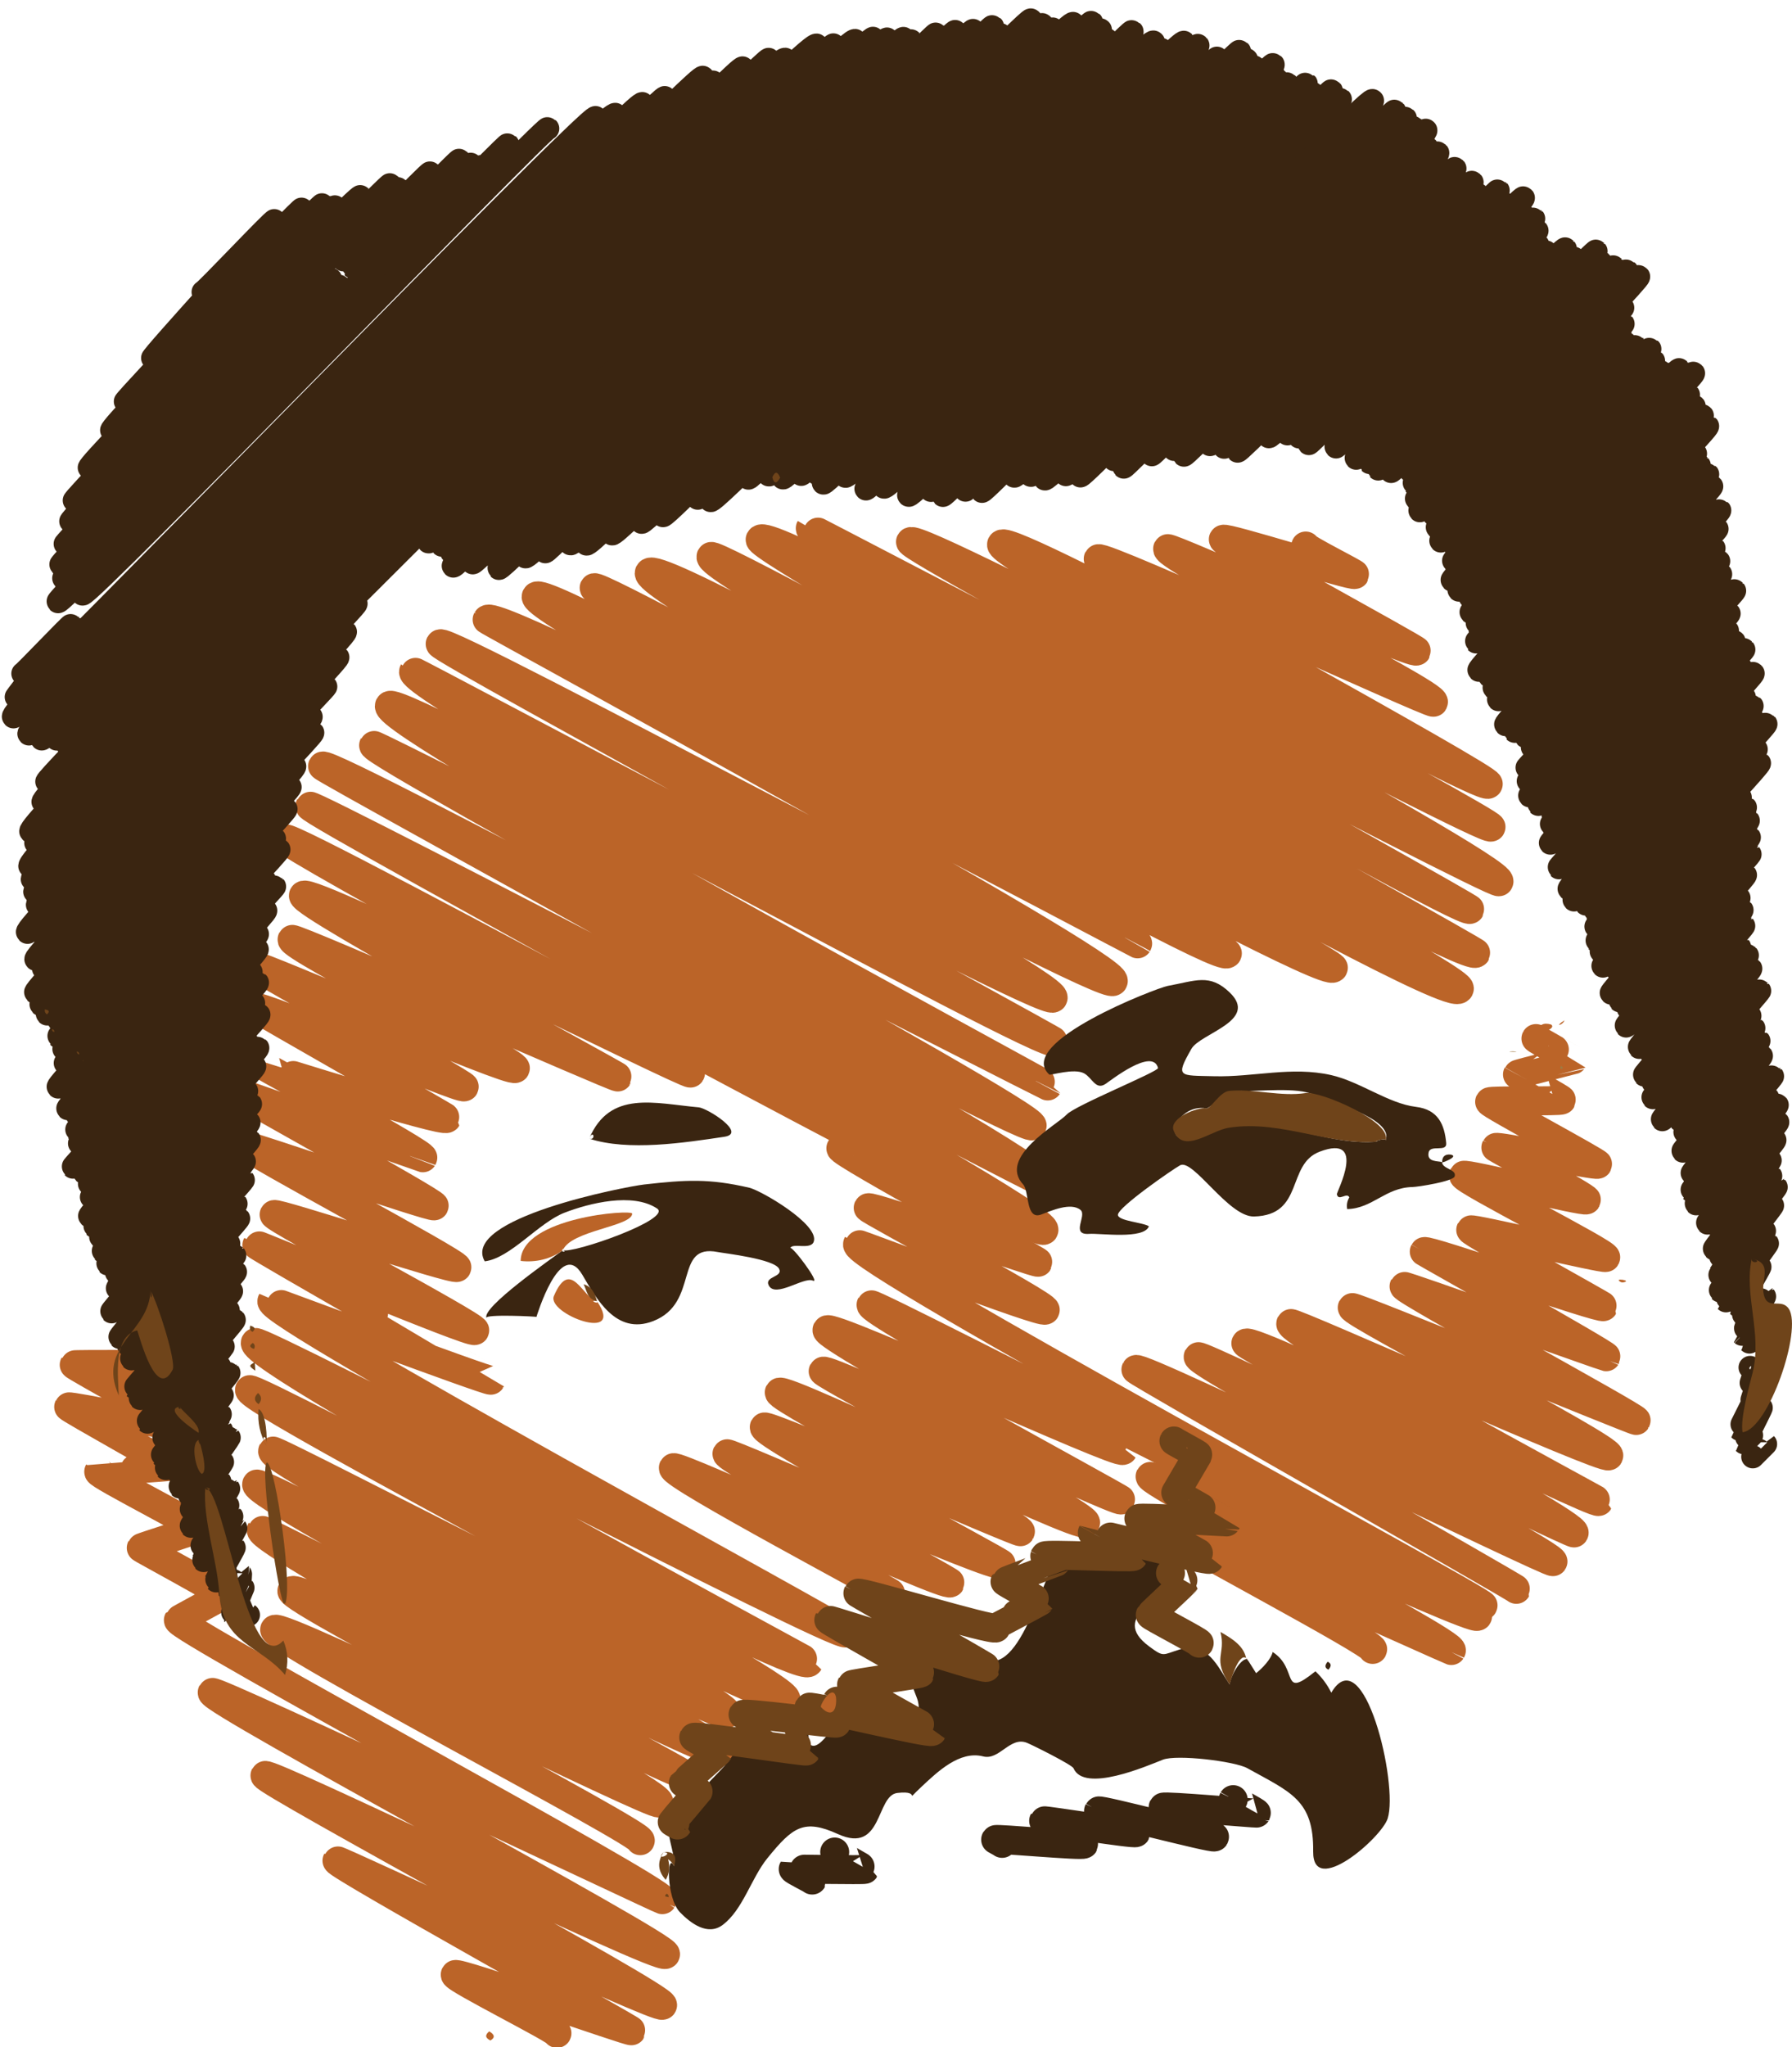 <?xml version="1.0" encoding="utf-8"?>
<!-- Generator: Adobe Illustrator 16.0.0, SVG Export Plug-In . SVG Version: 6.00 Build 0)  -->
<!DOCTYPE svg PUBLIC "-//W3C//DTD SVG 1.1//EN" "http://www.w3.org/Graphics/SVG/1.1/DTD/svg11.dtd">
<svg version="1.1" id="Layer_1" xmlns="http://www.w3.org/2000/svg" xmlns:xlink="http://www.w3.org/1999/xlink" x="0px" y="0px"
	 width="309.434px" height="353.258px" viewBox="0 0 309.434 353.258" enable-background="new 0 0 309.434 353.258"
	 xml:space="preserve">
<g>
	<g>
		<g>
			<path fill="none" stroke="#BB6428" stroke-width="5" stroke-linecap="round" stroke-linejoin="round" d="M23.046,232.413
				c-0.025,0.043,5.189,2.848,5.125,2.959c-0.085,0.147-15.286,0.031-15.357,0.155c-0.111,0.192,19.027,10.687,18.897,10.91
				c-0.042,0.072-19.693-3.915-19.849-3.645c-0.1,0.173,17.764,10.151,17.719,10.229c-0.046,0.08-12.53,0.946-12.531,0.948
				c-0.289,0.5,17.303,9.358,17.029,9.832c-0.144,0.25-9.594,3.156-9.688,3.319c-0.055,0.095,14.349,7.785,14.132,8.159
				c-0.095,0.164-7.655,4.185-7.722,4.302c-0.693,1.2,84.351,46.889,83.566,48.247c-0.067,0.115-77.314-36.468-77.722-35.761
				c-0.759,1.314,79.046,43.857,78.276,45.192c-0.762,1.319-68.639-31.771-69.167-30.856c-0.504,0.873,69.38,38.383,68.655,39.638
				c-0.546,0.946-56.065-25.219-56.222-24.947c-0.375,0.648,50.978,29.121,50.843,29.354c-0.152,0.263-30.077-10.288-30.42-9.693
				c-0.342,0.593,17.843,9.65,17.562,10.139"/>
			<path fill="none" stroke="#BB6428" stroke-width="5" stroke-linecap="round" stroke-linejoin="round" d="M201.449,247.916
				c-0.409,0.709,54.561,29.494,53.692,30.999c-0.658,1.14-56.142-24.824-56.55-24.117c-0.628,1.089,52.834,28.621,52.019,30.033
				c-0.026,0.046-49.606-22.381-50.21-21.337c-0.3,0.521,37.151,20.236,36.626,21.146"/>
			<path fill="none" stroke="#BB6428" stroke-width="5" stroke-linecap="round" stroke-linejoin="round" d="M265.219,179.223
				c-0.057,0.097,6.406,3.676,6.396,3.692c-0.01,0.016-9.5,2.359-9.585,2.507c-0.007,0.012,7.711,4.241,7.619,4.399
				c-0.173,0.3-12.245,0.007-12.425,0.317c-0.191,0.332,18.827,10.492,18.664,10.775c-0.204,0.354-17.375-3.261-17.591-2.886
				c-0.045,0.077,15.869,8.642,15.644,9.032c-0.256,0.444-20.96-4.663-21.213-4.225c-0.403,0.699,24.941,13.475,24.541,14.169
				c-0.2,0.346-23.097-5.121-23.308-4.756c-0.207,0.358,22.995,13.101,22.919,13.232c-0.317,0.55-30.615-10.051-30.942-9.484
				c-0.03,0.054,31.624,17.786,31.42,18.14c-0.038,0.065-34.8-12.342-34.912-12.147c-0.342,0.592,40.351,22.682,40.084,23.143
				c-0.109,0.19-48.817-19.852-49.033-19.479c-0.497,0.862,45.038,24.304,44.302,25.578c-0.563,0.975-54.634-23.304-54.911-22.823
				c-0.896,1.552,53.234,30.596,53.174,30.7c-0.509,0.88-60.064-28.796-60.932-27.294c-0.323,0.561,57.622,31.095,56.681,32.725
				c-0.223,0.385-64.544-31.053-64.913-30.412c-0.74,1.281,61.955,34.164,61.26,35.368c-0.299,0.518-71.393-34.213-72.01-33.145
				c-0.168,0.291,65.795,37.729,65.684,37.923"/>
			<path fill="none" stroke="#BB6428" stroke-width="5" stroke-linecap="round" stroke-linejoin="round" d="M145.194,198.156
				c-0.415,0.718,34.222,19.41,34.072,19.671c-0.187,0.323-29.022-9.961-29.349-9.395c-0.172,0.298,31.02,16.874,30.571,17.65
				c-0.424,0.734-32.314-11.545-32.408-11.384c-1.454,2.518,108.451,61.606,108.014,62.362
				c-0.923,1.599-105.309-52.54-105.683-51.892c-0.65,1.127,43.555,25.048,43.512,25.122c-0.593,1.026-50.405-22.021-51.121-20.782
				c-0.725,1.255,50.936,29.127,50.815,29.338c-0.406,0.703-50.946-23.126-51.479-22.204c-0.311,0.539,46.07,24.866,45.32,26.165
				c-0.823,1.426-52.164-23.796-52.897-22.525c-0.586,1.016,42.184,23.113,41.646,24.044c-0.191,0.331-43.826-18.772-44.235-18.063
				c-0.708,1.227,41.16,23.375,40.991,23.666c-0.698,1.211-47.187-19.479-47.435-19.051c-0.48,0.831,38.739,21.986,38.574,22.271
				c-0.612,1.061-47.355-20.675-47.828-19.857c-0.683,1.184,37.731,21.441,37.583,21.698"/>
			<path fill="none" stroke="#BB6428" stroke-width="5" stroke-linecap="round" stroke-linejoin="round" d="M225.463,94.228
				c-0.211,0.365,8.599,4.727,8.495,4.905c-0.264,0.457-22.425-6.572-22.721-6.06c-0.377,0.653,33.54,18.986,33.376,19.27
				c-0.501,0.868-42.709-18.142-42.99-17.655c-0.824,1.428,46.713,25.085,45.896,26.498c-0.266,0.46-57.305-25.754-57.884-24.751
				c-0.458,0.793,67.89,37.946,67.349,38.884c-0.902,1.562-82.701-43.692-84.034-41.384c-1.177,2.039,84.987,47.975,84.515,48.794
				c-0.68,1.176-99.112-51.189-100.242-49.232c-0.679,1.177,103,56.248,101.605,58.662c-0.511,0.884-118.855-61.104-118.912-61.006
				c-1.063,1.84,114.151,65.363,113.917,65.77c-0.965,1.67-120.624-67.199-122.572-63.825c-1.082,1.875,123.825,71.01,123.617,71.37
				c-1.528,2.646-131.261-69.872-132.096-68.426c-1.722,2.983,130.539,72.296,129.208,74.599
				c-2.229,3.863-137.729-75.506-139.863-71.809c-1.903,3.296,118.822,66.977,118.118,68.196
				c-1.622,2.81-126.796-67.064-127.646-65.593c-0.849,1.471,110.174,61.681,109.339,63.127
				c-1.521,2.633-117.608-64.644-119.343-61.639c-1.581,2.738,105.087,57.799,103.843,59.954
				c-0.011,0.02-110.724-58.715-112.322-55.947c-0.108,0.187,109.652,59.751,108.112,62.418
				c-1.288,2.231-115.3-59.825-116.221-58.23c-0.498,0.861,107.316,58.536,105.834,61.104
				c-1.129,1.956-110.298-56.547-110.418-56.339c-1.626,2.816,110.818,63.651,110.676,63.898
				c-1.118,1.937-113.472-60.392-114.851-58.004c-1.818,3.15,113.751,65.49,113.671,65.629
				c-0.037,0.064-116.177-59.175-116.404-58.781c-0.765,1.324,114.816,63.732,113.709,65.65
				c-0.918,1.589-121.628-63.613-122.524-62.06c-0.249,0.431,126.42,69.138,124.753,72.026
				c-0.188,0.324-126.518-65.848-126.939-65.118c-0.584,1.011,128.43,70.242,126.739,73.172
				c-1.183,2.049-130.192-68.978-131.025-67.535c-0.547,0.947,70.759,39.122,70.009,40.42c-0.327,0.566-65.881-32.319-66.84-30.658
				c-0.817,1.415,54.395,31.123,54.273,31.335c-0.162,0.279-55.94-24.246-56.231-23.741c-0.694,1.202,39.129,21.264,38.554,22.26
				c-0.589,1.021-44.647-18.127-44.917-17.661c-0.227,0.392,36.358,20.377,36.093,20.838c-0.403,0.698-35.656-14.542-36.149-13.689
				c-0.061,0.105,33.208,19.002,33.134,19.13c-0.483,0.837-31.335-8.902-31.339-8.896c-0.04,0.069,27.599,15.004,27.196,15.701
				c-0.019,0.033-31.856-11.386-31.919-11.277c-0.093,0.161,34.17,19.082,33.89,19.566c-0.245,0.425-32.223-10.543-32.358-10.308
				c-0.334,0.578,36.662,20.276,36.276,20.944c-0.351,0.606-31.275-9.623-31.565-9.121c-0.32,0.555,35.049,19.305,34.646,20.003
				c-0.392,0.68-37.541-14.894-37.625-14.747c-0.103,0.178,40.405,23.317,40.401,23.325c-0.196,0.34-37.777-13.694-37.808-13.641
				c-1.277,2.211,99.416,56.777,99.147,57.242c-0.841,1.457-101.443-51.055-101.996-50.098c-1.642,2.845,95.62,55.069,95.561,55.172
				c-1.547,2.68-95.978-48.056-96.57-47.029c-1.118,1.936,94.111,50.865,92.608,53.467c-1.236,2.142-88.276-43.47-88.611-42.89
				c-1.116,1.933,79.665,43.161,78.438,45.286c-1.053,1.824-80.598-40.616-81.2-39.572c-1.238,2.145,80.97,44.505,79.999,46.188
				c-0.888,1.538-79.062-38.531-79.202-38.289c-1.161,2.011,72.95,41.862,72.839,42.055c-0.613,1.062-66.501-33.374-67.557-31.545
				c-0.894,1.548,64.543,34.609,63.394,36.6c-0.52,0.901-65.51-31.413-66.366-29.931c-0.946,1.639,63.808,35.278,63.132,36.449"/>
		</g>
	</g>
	<g>
		<g>
			<path fill="none" stroke="#3A2511" stroke-width="4" stroke-linecap="round" stroke-linejoin="round" d="M302.663,251.396
				c0.014,0.014,2.188-2.218,2.202-2.203"/>
			<path fill="none" stroke="#3A2511" stroke-width="4" stroke-linecap="round" stroke-linejoin="round" d="M302.201,235.984
				c0.006,0.006,1.592-1.604,1.598-1.598c0.038,0.037-1.5,4.424-1.46,4.465c0.016,0.015,1.614-1.634,1.624-1.624
				c0.039,0.04-1.521,4.505-1.479,4.546c0.019,0.019,0.614-0.651,0.633-0.633c0.03,0.03-2.748,5.491-2.721,5.519
				c0.029,0.029,3.693-3.747,3.72-3.72c0.046,0.045-2.985,6.005-2.952,6.038c0.032,0.032,1.265-1.309,1.287-1.286"/>
			<path fill="none" stroke="#3A2511" stroke-width="4" stroke-linecap="round" stroke-linejoin="round" d="M211.304,28.655
				c0.126,0.126,14.101-14.37,14.235-14.235c0.183,0.183-14.057,16.511-13.961,16.606c0.169,0.169,14.823-15.182,15.002-15.002
				c0.132,0.132-14.259,16.926-14.118,17.066c0.252,0.252,17.243-17.606,17.425-17.425c0.191,0.191-17.968,20.671-17.805,20.833
				c0.205,0.206,19.104-19.613,19.358-19.358"/>
			<path fill="none" stroke="#3A2511" stroke-width="4" stroke-linecap="round" stroke-linejoin="round" d="M71.618,92.774
				c0.824,0.824,84.827-86.604,85.715-85.715c0.455,0.455-83.987,85.794-83.345,86.436c1.131,1.131,87.208-88.082,87.645-87.645
				c0.642,0.641-86.285,87.255-85.316,88.224c0.487,0.488,88.011-89.253,88.632-88.632c0.659,0.659-88.054,88.779-86.958,89.875
				c0.614,0.614,89.415-90.696,90.055-90.056c0.604,0.604-90.72,91.468-89.769,92.42c0.757,0.756,92.615-93.593,93.104-93.104
				c0.698,0.699-90.227,92.063-89.751,92.539c0.724,0.723,90.09-92.171,91.131-91.13c1.192,1.193-88.511,88.87-87.335,90.045
				c1.067,1.067,91.847-93.318,92.583-92.583c0.94,0.94-92.338,94.163-91.867,94.634c0.854,0.854,92.883-94.76,93.821-93.821
				C180.81,5.11,90.225,95.576,90.729,96.08c1.091,1.091,89.877-92.25,91.063-91.063c0.78,0.78-88.313,89.51-87.631,90.191
				c0.602,0.602,90.039-92.257,91.148-91.147c1.261,1.262-88.111,88.457-86.808,89.761c1.246,1.246,89.411-90.542,89.977-89.977
				c1.155,1.156-88.146,89.085-87.202,90.03C102.4,94.999,189.018,4.169,190,5.151c1.198,1.198-85.354,85.927-84.311,86.97
				c1.074,1.074,84.547-86.146,85.346-85.347c1.149,1.149-81.371,82.233-80.252,83.352c0.875,0.875,84.191-85.174,84.682-84.683
				c1.18,1.18-81.936,82.58-80.982,83.534c0.759,0.759,80.481-82.263,81.372-81.372c1.012,1.012-76.211,77.525-75.374,78.363
				c0.619,0.619,77.584-79.813,78.699-78.699c0.798,0.798-77.038,78.537-76.473,79.102c0.936,0.936,77.41-78.324,77.867-77.867
				c0.376,0.375-72.065,73.269-71.335,73.999c0.633,0.633,74.271-76.114,75.192-75.193c0.523,0.523-72.621,73.685-71.676,74.63
				c1.016,1.016,73.463-74.724,74.093-74.093c0.387,0.387-72.598,73.668-71.652,74.614c0.866,0.866,71.828-72.694,72.261-72.261
				c0.443,0.444-69.526,71.231-69.101,71.657c0.486,0.486,71.38-72.305,71.843-71.842c0.76,0.76-70.028,70.745-69.048,71.725
				c0.768,0.768,72.423-73.333,72.878-72.878c0.793,0.793-72.525,73.817-71.852,74.49c0.775,0.775,72.067-74.048,73.057-73.057
				c0.761,0.76-69.643,71.498-69.26,71.88c1.014,1.014,70.133-71.144,70.638-70.639c0.367,0.366-68.38,69.595-67.578,70.397
				c0.888,0.887,70.259-71.339,70.799-70.799c0.938,0.937-70.947,72.582-70.295,73.233c0.547,0.547,70.063-71.572,70.818-70.818
				c0.539,0.539-68.162,70.05-67.709,70.502c1.041,1.041,69.001-70.206,69.604-69.604c0.792,0.792-66.305,67.866-65.542,68.629
				c0.27,0.27,51.482-52.179,51.831-51.831c0.374,0.374-52.377,53.462-51.627,54.212c0.762,0.762,53.493-54.085,53.789-53.789
				c0.72,0.719-50.227,52.653-49.931,52.949c0.631,0.631,48.728-49.429,49.078-49.078c0.433,0.432-47.646,49.321-47.022,49.943
				c0.419,0.419,48.478-49.351,48.914-48.915c0.624,0.624-45.709,47.326-45.026,48.009c0.272,0.272,45.376-45.936,45.655-45.656
				c0.547,0.546-43.367,45.297-42.8,45.865c0.53,0.53,66.557-68.283,67.42-67.42c0.685,0.685-62.346,64.289-61.845,64.79
				c0.768,0.768,60.693-61.626,61.159-61.16c0.45,0.45-58.66,60.668-58.313,61.015c0.882,0.881,62.369-63.293,62.831-62.831
				c0.581,0.581-61.104,62.754-60.4,63.458c0.832,0.832,61.82-62.659,62.239-62.239c0.773,0.773-59.058,61.055-58.61,61.502
				c0.54,0.541,59.546-60.323,59.935-59.935c0.851,0.85-57.815,59.756-57.419,60.153c0.546,0.546,58.978-60.287,59.633-59.633
				c0.76,0.76-54.275,56.35-53.803,56.823c0.831,0.831,53.53-54.323,53.927-53.926c0.761,0.761-52.969,54.524-52.272,55.22
				c0.357,0.357,53.567-54.851,54.209-54.209c0.755,0.755-50.081,51.35-49.361,52.069c0.302,0.302,49.18-50.14,49.659-49.66
				c0.471,0.47-46.511,48.04-45.803,48.748c0.415,0.415,47.896-49.047,48.471-48.472c0.665,0.665-47.386,48.859-46.785,49.46
				c0.396,0.396,45.964-46.509,46.237-46.237c0.29,0.291-42.282,43.871-41.742,44.411c0.613,0.613,44.827-45.677,45.252-45.252
				c0.38,0.379-43.293,45.216-42.8,45.71c0.424,0.423,43.101-44.309,43.705-43.705c0.56,0.56-41.834,43.927-41.381,44.379
				c0.427,0.427,44.753-45.206,44.979-44.979c0.234,0.234-40.144,41.934-39.593,42.484c0.603,0.603,39.821-40.983,40.402-40.402
				c0.33,0.33-37.597,39.497-37.177,39.917c0.361,0.361,40.267-41.168,40.718-40.717c0.475,0.475-39.025,40.911-38.688,41.249
				c0.401,0.401,38.115-38.856,38.485-38.485c0.467,0.466-37.364,39.088-36.824,39.627c0.237,0.237,38.599-39.015,38.807-38.807
				c0.197,0.198-35.127,36.998-34.735,37.389c0.38,0.381,35.063-35.555,35.309-35.309c0.416,0.416-35.183,36.807-34.687,37.303
				c0.212,0.211,34.606-35.063,34.835-34.834c0.363,0.363-32.141,34.189-31.827,34.502c0.458,0.458,32.933-33.651,33.292-33.292
				c0.325,0.326-33.14,35.265-32.829,35.576c0.508,0.508,35.6-36.631,36.115-36.115c0.181,0.18-33.966,36.659-33.762,36.863
				c0.512,0.512,34.947-35.577,35.262-35.262c0.292,0.292-34.05,36.123-33.799,36.374c0.192,0.192,37.298-37.887,37.593-37.592
				c0.201,0.201-35.61,37.787-35.377,38.021c0.329,0.329,35.635-36.65,36.143-36.143c0.356,0.357-33.182,35.675-32.887,35.971
				c0.195,0.195,34.619-35.64,35.13-35.13c0.251,0.252-34.727,37.123-34.459,37.391c0.381,0.38,36.471-37.021,36.746-36.746
				c0.407,0.408-36.737,38.94-36.291,39.387c0.387,0.387,38.04-38.667,38.354-38.354c0.44,0.441-38.093,40.065-37.766,40.393
				c0.336,0.335,34.649-35.388,35.019-35.019c0.178,0.178-33.02,35.302-32.738,35.583c0.323,0.323,32.563-33.029,32.797-32.796
				c0.188,0.188-32.549,34.657-32.066,35.139c0.231,0.231,31.821-32.524,32.173-32.172c0.285,0.286-32.026,34.033-31.564,34.494
				c0.355,0.356,33.341-33.85,33.596-33.596c0.272,0.272-31.794,33.803-31.326,34.271c0.278,0.278,33.626-33.995,33.811-33.811
				c0.453,0.454-34.19,36.271-33.883,36.578c0.219,0.219,34.304-34.749,34.525-34.526c0.407,0.407-35.123,37.494-34.776,37.841
				c0.241,0.241,35.788-36.343,36.065-36.065c0.543,0.543-35.373,37.289-34.882,37.781c0.482,0.482,37.563-38.508,38.035-38.036
				c0.252,0.252-36.445,38.928-36.144,39.229c0.408,0.408,38.173-39.043,38.607-38.608c0.38,0.38-38.717,40.961-38.418,41.259
				c0.453,0.454,37.314-37.761,37.538-37.538c0.246,0.247-36.781,39.264-36.549,39.496c0.513,0.512,37.13-37.934,37.532-37.532
				c0.364,0.365-37.88,40.423-37.632,40.671c0.322,0.322,38.561-39.52,39.04-39.04c0.341,0.341-37.596,39.52-37.199,39.917
				c0.527,0.527,37.9-38.322,38.111-38.111c0.492,0.492-40.014,41.581-39.469,42.126c0.266,0.266,37.133-37.627,37.38-37.38
				c0.405,0.405-36.089,37.868-35.632,38.326c0.272,0.272,35.909-36.661,36.285-36.285c0.23,0.231-35.867,37.937-35.415,38.389
				c0.514,0.514,36.611-37.12,36.865-36.866c0.378,0.378-36.591,38.404-36.105,38.889c0.373,0.374,36.458-37.152,36.805-36.805
				c0.364,0.364-34.831,36.618-34.356,37.093c0.242,0.242,33.267-33.884,33.575-33.575c0.493,0.493-35.261,37.126-34.793,37.595
				c0.499,0.499,36.746-37.174,36.96-36.959c0.354,0.355-35.581,37.922-35.391,38.112c0.39,0.39,34.477-35.361,34.919-34.918
				c0.207,0.207-33.354,35.49-33.021,35.825c0.183,0.182,32.262-32.743,32.502-32.502c0.208,0.208-31.594,34.301-31.425,34.471
				c0.36,0.36,31.906-32.559,32.232-32.233c0.324,0.324-33.331,35.569-33.155,35.745c0.329,0.329,33.221-33.766,33.493-33.493
				c0.353,0.353-33.537,35.574-33.28,35.831c0.283,0.284,33.184-33.801,33.492-33.492c0.313,0.313-33.578,35.496-33.176,35.898
				c0.451,0.451,34.924-35.825,35.374-35.374c0.25,0.249-34.079,36.64-33.868,36.85c0.449,0.45,32.559-33.279,32.919-32.919
				c0.297,0.297-31.184,33.417-30.964,33.637c0.452,0.452,30.226-31.121,30.674-30.674c0.229,0.229-30.82,32.935-30.377,33.378
				c0.187,0.186,31.1-31.958,31.529-31.528c0.41,0.41-31.996,34.517-31.715,34.798c0.465,0.465,33.096-33.696,33.396-33.396
				c0.185,0.185-30.881,32.949-30.585,33.245c0.257,0.257,29.788-30.375,30.081-30.082c0.306,0.305-31.601,34.298-31.418,34.48
				c0.174,0.174,33.207-33.848,33.527-33.527c0.363,0.364-31.312,33.329-31.036,33.604c0.266,0.266,29.283-29.74,29.512-29.512
				c0.424,0.423-30.714,32.638-30.239,33.113c0.452,0.452,31.315-31.853,31.585-31.584c0.317,0.317-31.081,33.113-30.736,33.458
				c0.379,0.379,30.672-31.358,31.016-31.015c0.311,0.31-29.385,31.298-28.955,31.728c0.19,0.19,30.797-31.333,31.064-31.064
				c0.306,0.305-29.818,31.951-29.538,32.231c0.25,0.25,27.616-28.106,27.861-27.861c0.165,0.166-27.89,30.519-27.728,30.68
				c0.162,0.162,28.097-28.485,28.291-28.291c0.355,0.355-28.273,30.508-28.086,30.695c0.365,0.365,24.443-25.098,24.771-24.771
				c0.267,0.268-24.346,26.256-24,26.601c0.247,0.247,24.71-25.061,24.885-24.886c0.31,0.31-24.904,27.055-24.59,27.37
				c0.244,0.244,24.742-25.434,25.088-25.088c0.27,0.27-22.971,25.413-22.664,25.719c0.252,0.252,22.548-23.147,22.847-22.847
				c0.25,0.25-24.144,26.572-23.836,26.879c0.254,0.254,23.722-24.187,23.955-23.955c0.135,0.135-22.684,25.077-22.483,25.278
				c0.116,0.116,21.394-21.993,21.693-21.693c0.271,0.27-20.533,22.751-20.218,23.066c0.204,0.205,18.955-19.248,19.102-19.102
				c0.211,0.211-19.786,21.776-19.479,22.083c0.271,0.271,19.74-20.258,19.999-19.999c0.212,0.211-16.842,19.541-16.681,19.702
				c0.162,0.162,16.857-17.09,16.974-16.973c0.139,0.139-18.291,20.692-18.021,20.962c0.094,0.094,17.054-17.566,17.31-17.31
				c0.097,0.097-15.635,17.954-15.411,18.178c0.116,0.116,16.581-16.916,16.748-16.749c0.27,0.27-17.942,20.481-17.766,20.657
				c0.193,0.193,18.119-18.603,18.361-18.361c0.266,0.266-17.115,19.463-16.889,19.689c0.121,0.121,16.157-16.422,16.289-16.29
				c0.223,0.222-16.506,18.652-16.297,18.862c0.189,0.188,18.256-18.602,18.429-18.429c0.103,0.102-15.662,17.971-15.501,18.132
				c0.129,0.129,13.714-13.922,13.817-13.818c0.089,0.088-15.352,17.675-15.114,17.913c0.154,0.153,15.707-15.885,15.796-15.796
				c0.177,0.177-12.937,15.696-12.775,15.857c0.12,0.119,13.556-13.739,13.647-13.647c0.175,0.175-12.972,15.829-12.892,15.909
				c0.074,0.075,13.113-13.536,13.325-13.325c0.217,0.218-13.695,16.274-13.543,16.427c0.133,0.133,13.112-13.308,13.21-13.21
				c0.14,0.14-11.406,13.749-11.304,13.852c0.072,0.072,13.422-13.686,13.554-13.554c0.108,0.108-14.087,16.551-13.88,16.757
				c0.086,0.086,12.841-13.261,13.051-13.051c0.156,0.156-13.256,15.972-13.169,16.059c0.112,0.112,14.659-14.956,14.808-14.808
				c0.19,0.189-14.152,16.885-13.989,17.048c0.108,0.108,13.903-14.268,14.085-14.085c0.19,0.189-11.702,14.148-11.625,14.226
				c0.109,0.109,11.03-11.231,11.131-11.131c0.195,0.195-11.803,14.133-11.623,14.313c0.065,0.065,10.651-10.957,10.805-10.805
				c0.126,0.127-9.076,11.57-8.934,11.713c0.078,0.078,8.928-9.134,9.031-9.03c0.089,0.089-9.875,12.442-9.729,12.589
				c0.094,0.094,10.615-10.72,10.668-10.668c0.124,0.124-10.039,12.463-9.976,12.526c0.078,0.079,9.259-9.438,9.349-9.349
				c0.094,0.095-9.288,11.995-9.148,12.134c0.086,0.087,7.684-7.824,7.754-7.754c0.054,0.053-7.755,10.253-7.663,10.345
				c0.089,0.09,8.128-8.218,8.173-8.173c0.085,0.085-7.205,9.836-7.15,9.891c0.077,0.077,5.826-5.888,5.857-5.857
				c0.064,0.064-3.8,6.644-3.733,6.71c0.04,0.04,2.212-2.306,2.259-2.259c0.025,0.025-1.603,4.464-1.566,4.5
				c0.029,0.029,3.813-3.865,3.839-3.84c0.054,0.054-3.897,6.483-3.862,6.519c0.011,0.01,3.312-3.352,3.332-3.331
				c0.031,0.031-2.094,4.645-2.07,4.668c0.009,0.009,1.775-1.789,1.782-1.782"/>
			<path fill="none" stroke="#3A2511" stroke-width="4" stroke-linecap="round" stroke-linejoin="round" d="M3.954,116.234
				c0.104,0.104,8.229-8.455,8.342-8.342c0.098,0.098-9.678,12.451-9.579,12.55c0.588,0.588,99.202-101.085,100.144-100.144
				C103.507,20.944,0.965,122.332,2.33,123.696c0.73,0.73,102.487-105.393,103.94-103.94C106.788,20.274,4.354,123.16,5.013,123.819
				c1.403,1.403,104.733-107.127,105.93-105.931C111.575,18.52,3.793,125.44,5.004,126.652
				c0.81,0.81,109.027-110.583,109.805-109.805C115.562,17.6,6.594,126.896,7.209,127.512
				C8.073,128.375,120.303,12.283,121.371,13.35C122.1,14.079,9.242,126.965,9.809,127.532
				c1.038,1.038,111.988-114.715,113.352-113.351c1.362,1.362-112.592,113.253-111.604,114.241
				c1.693,1.693,115.658-117.727,116.692-116.692C129.111,12.592,7.345,134.181,8.085,134.921
				C9.678,136.514,131.939,9.433,132.756,10.25C134.067,11.561,6.092,137.068,7.441,138.416
				C8.286,139.262,133.852,8.493,135.607,10.249C136.994,11.636,3.694,141.874,5.329,143.508
				C6.605,144.784,139.193,5.959,141.035,7.802C141.823,8.59,5.062,144.379,6.186,145.503C7.361,146.678,143.087,6.896,143.939,7.75
				C145.029,8.839,3.233,147.576,5.174,149.516C6.87,151.212,145.84,5.156,147.687,7.003C149.36,8.676,3.631,149.828,5.603,151.799
				C6.82,153.017,149.664,5.495,150.785,6.617C151.61,7.442,4.315,152.242,6.016,153.942C8.119,156.045,151.806,5.342,153.211,6.747
				C155.059,8.595,4.641,154.36,6.484,156.204C8.316,158.036,154.664,5.265,156.043,6.645
				C157.841,8.442,3.111,159.239,4.754,160.883c0.364,0.364,56.138-57.306,56.722-56.722c0.439,0.439-54.602,56.583-54.073,57.112
				c0.407,0.407,51.683-52.789,52.236-52.236c0.661,0.662-54.215,55.729-53.428,56.516c0.358,0.357,51.628-52.616,52.122-52.122
				c0.565,0.565-51.391,53.205-50.817,53.779c0.719,0.72,48.237-49.223,48.73-48.73c0.26,0.26-50.759,52.123-50.092,52.79
				c0.378,0.378,46.877-48.259,47.568-47.568c0.614,0.614-47.288,49.012-46.641,49.659c0.51,0.511,46.663-47.174,46.918-46.919
				c0.452,0.453-46.292,48.084-45.842,48.533c0.483,0.483,42.411-43.049,42.729-42.73c0.629,0.629-41.333,43.205-40.879,43.659
				c0.483,0.483,39.49-40.672,40.081-40.081c0.402,0.402-40.228,42.847-39.992,43.082c0.237,0.236,38.773-39.798,39.286-39.286
				c0.357,0.357-38.65,41.323-38.433,41.541c0.398,0.397,35.894-36.984,36.438-36.439c0.389,0.389-36.409,38.488-36.123,38.774
				c0.565,0.565,36.606-37.182,36.894-36.894c0.429,0.429-38.669,40.42-38.108,40.981c0.503,0.503,35.293-36.009,35.651-35.651
				c0.347,0.347-34.162,36.004-33.704,36.462c0.43,0.43,35.148-35.663,35.405-35.405c0.215,0.214-36.107,37.908-35.692,38.323
				c0.498,0.498,33.956-34.388,34.172-34.172c0.448,0.448-32.931,35.059-32.685,35.305c0.26,0.26,30.761-31.727,31.244-31.244
				c0.313,0.313-31.517,33.565-31.239,33.842c0.367,0.367,30.915-31.5,31.208-31.208c0.466,0.465-30.987,33.348-30.741,33.593
				c0.396,0.396,29.389-29.971,29.68-29.68c0.418,0.417-30.94,33.462-30.741,33.661c0.254,0.254,31.64-32.038,31.838-31.839
				c0.375,0.375-30.268,32.411-29.902,32.776c0.436,0.437,29.011-29.476,29.243-29.243c0.41,0.41-28.648,31.048-28.391,31.305
				c0.253,0.253,28.871-29.738,29.305-29.305c0.425,0.425-29.316,31.114-28.914,31.517c0.402,0.402,26.508-27.162,26.835-26.835
				c0.424,0.424-27.516,29.714-27.142,30.087c0.325,0.325,28.834-29.222,29.028-29.028c0.429,0.43-28.367,30.609-28.161,30.816
				c0.159,0.159,27.355-27.904,27.63-27.63c0.307,0.307-26.91,29.13-26.589,29.45c0.326,0.326,25.056-25.331,25.194-25.193
				c0.212,0.212-25.07,27.39-24.779,27.681c0.286,0.285,25.178-25.711,25.444-25.444c0.166,0.166-24.859,27.378-24.658,27.578
				c0.176,0.176,24.275-24.521,24.397-24.397c0.333,0.332-23.111,25.793-22.916,25.989c0.338,0.337,22.742-23.18,22.961-22.961
				c0.305,0.306-23.118,25.259-22.756,25.62c0.259,0.259,21.671-22.146,21.909-21.908c0.238,0.238-23.189,25.643-22.905,25.928
				c0.163,0.163,22.563-22.889,22.726-22.726c0.132,0.132-20.479,22.712-20.176,23.015c0.263,0.263,18.707-19.144,18.925-18.925
				c0.118,0.118-20.346,22.771-20.062,23.056c0.215,0.214,20.304-20.715,20.509-20.51c0.194,0.194-19.324,21.566-19.14,21.75
				c0.251,0.251,17.211-17.648,17.43-17.43c0.249,0.248-17.031,19.636-16.778,19.89c0.104,0.104,17.592-18.053,17.822-17.823
				c0.098,0.098-15.982,18.471-15.755,18.697c0.105,0.106,15.748-16.002,15.875-15.875c0.187,0.188-17.478,19.898-17.362,20.015
				c0.186,0.186,16.53-16.826,16.678-16.678c0.22,0.22-15.965,18.304-15.771,18.498c0.089,0.089,15.065-15.346,15.205-15.205
				c0.192,0.192-12.387,14.735-12.216,14.906c0.109,0.108,13.069-13.436,13.252-13.252c0.188,0.188-15.07,17.529-14.959,17.641
				c0.097,0.097,12.969-13.127,13.048-13.048c0.066,0.066-10.079,12.568-9.911,12.736c0.156,0.155,9.203-9.404,9.303-9.304
				c0.151,0.15-9.791,12.373-9.72,12.443c0.097,0.098,11.243-11.402,11.323-11.322c0.144,0.144-11.661,14.197-11.576,14.281
				c0.104,0.104,10.274-10.561,10.417-10.417c0.112,0.112-9.829,12.516-9.707,12.638c0.133,0.133,9.292-9.437,9.365-9.364
				c0.133,0.133-7.37,10.131-7.253,10.247c0.092,0.092,7.354-7.601,7.477-7.477c0.063,0.063-7.275,9.688-7.193,9.771
				c0.087,0.087,8.421-8.607,8.515-8.514c0.066,0.066-7.003,9.927-6.933,9.997c0.071,0.071,5.738-5.824,5.781-5.78
				c0.068,0.068-5.668,8.438-5.604,8.502c0.073,0.073,5.108-5.179,5.144-5.144c0.074,0.073-5.042,7.643-4.969,7.717
				c0.072,0.072,6.45-6.521,6.486-6.486c0.05,0.05-4.007,6.692-3.978,6.723c0.042,0.042,3.797-3.862,3.829-3.829
				c0.054,0.053-4.665,7.19-4.626,7.228c0.044,0.044,5.287-5.353,5.32-5.319c0.075,0.075-4.933,7.53-4.863,7.601
				c0.025,0.025,5.538-5.577,5.557-5.558c0.034,0.034-3.87,6.861-3.838,6.894c0.022,0.022,3.541-3.57,3.555-3.556
				c0.055,0.055-3.149,5.682-3.1,5.731c0.024,0.024,1.567-1.624,1.596-1.596c0.013,0.013,0.272,2.74,0.3,2.769
				c0.008,0.009,2.289-2.31,2.299-2.3c0.012,0.013-0.185,2.883-0.167,2.901c0.011,0.011,0.576-0.604,0.59-0.591
				c0.019,0.019-1.874,4.386-1.829,4.432c0.009,0.008,1.4-1.409,1.404-1.405c0.014,0.014,0.885,2.1,0.907,2.122
				c0.004,0.003,0.461-0.464,0.462-0.463"/>
			<path fill="none" stroke="#3A2511" stroke-width="4" stroke-linecap="round" stroke-linejoin="round" d="M55.475,45.802
				c0.176,0.176,13.057-13.44,13.249-13.249c0.134,0.134-9.543,12.171-9.432,12.283c0.141,0.141,14.779-15.222,15-15
				c0.079,0.079-13.484,16.145-13.4,16.228c0.157,0.157,18.225-18.626,18.425-18.425c0.229,0.229-16.925,19.241-16.736,19.43
				c0.195,0.195,18.804-19.022,18.913-18.913c0.102,0.102-18.589,21.105-18.348,21.346c0.152,0.152,24.333-24.746,24.539-24.539"/>
			<path fill="none" stroke="#3A2511" stroke-width="4" stroke-linecap="round" stroke-linejoin="round" d="M35.076,50.39
				c0.183,0.183,12.13-12.529,12.33-12.329c0.128,0.128-21.34,23.553-21.081,23.812c0.289,0.29,25.625-26.026,25.826-25.826
				c0.456,0.456-30.814,33.102-30.564,33.352c0.342,0.342,33.858-34.392,34.125-34.125c0.386,0.385-36.974,38.466-36.429,39.011
				c0.234,0.234,38.202-38.971,38.587-38.587c0.629,0.63-43.024,44.495-42.456,45.063c0.265,0.265,46.333-47.331,46.832-46.832
				c0.272,0.272-49.765,52.155-49.436,52.485c0.394,0.394,54.232-54.86,54.546-54.546c0.707,0.707-55.632,57.668-55.146,58.154
				c0.6,0.6,42.382-43.208,42.795-42.795c0.273,0.274-44.122,46.507-43.844,46.784c0.677,0.677,45.611-46.167,45.89-45.889
				c0.602,0.602-46.883,48.988-46.543,49.328c0.711,0.711,47.392-48.733,48.063-48.063c0.662,0.662-47.902,50.123-47.579,50.446
				c0.326,0.326,50.226-50.876,50.551-50.551c0.688,0.688-51.918,54.136-51.51,54.544c0.563,0.563,51.674-52.588,52.131-52.131
				c0.556,0.556-48.576,50.151-47.913,50.814c0.787,0.788,79.834-80.817,80.326-80.326"/>
		</g>
	</g>
	<path fill-rule="evenodd" clip-rule="evenodd" fill="#6F441A" d="M25.974,222.668c1.313,2.308,4.501,12.414,3.831,13.709
		c-2.818,5.432-5.649-5.557-6.113-6.792c-4.267,0.998-3.264,8.228-3.183,11.228C16.628,232.094,25.863,229.946,25.974,222.668
		C26.47,223.54,25.939,224.93,25.974,222.668z"/>
	<path fill-rule="evenodd" clip-rule="evenodd" fill="#BB6428" d="M56.579,321.461c1.123,0.55,1.148,1.063,0.076,1.538
		C56.63,322.486,56.604,321.974,56.579,321.461C57.067,321.545,56.38,321.985,56.579,321.461z"/>
	<path fill-rule="evenodd" clip-rule="evenodd" fill="#6F441A" d="M7.757,174.187c0.57,0.117,0.977,0.295,0.332,0.873
		C7.813,174.831,7.662,174.556,7.757,174.187z"/>
	<path fill-rule="evenodd" clip-rule="evenodd" fill="#6F441A" d="M14.242,182.92C14.582,183.162,14.388,183.199,14.242,182.92
		C14.322,182.977,14.242,182.92,14.242,182.92z"/>
	<path fill-rule="evenodd" clip-rule="evenodd" fill="#6F441A" d="M13.279,181.45c0.28,0.063,0.416,0.236,0.402,0.523
		C13.404,181.909,13.275,181.73,13.279,181.45z"/>
	<path fill-rule="evenodd" clip-rule="evenodd" fill="#6F441A" d="M8.993,177.596c0.268,0.051,0.406,0.206,0.395,0.483
		C9.098,178.047,8.967,177.886,8.993,177.596z"/>
	<path fill-rule="evenodd" clip-rule="evenodd" fill="#3A2511" d="M215.376,286.319c0.506,0.806,1.013,1.612,1.519,2.418
		c0.974-0.73,2.604-2.427,2.861-3.652c4.551,2.923,1.285,8.241,7.383,3.329c1.135,1.066,2.048,2.297,2.741,3.691
		c5.608-9.457,11.626,15.781,9.737,21.711c-1.068,3.354-12.957,13.677-12.862,5.712c0.106-8.925-3.884-10.228-11.379-14.394
		c-2.16-1.2-12.187-2.405-14.581-1.463c-2.751,1.082-13.575,5.793-15.426,1.475c-0.257-0.602-7.179-4.05-8.047-4.391
		c-2.931-1.153-4.734,3.075-7.563,2.345c-4.051-1.034-7.871,2.662-10.519,5.125c-3.518,3.269,0.224,0.649-4.292,1.185
		c-3.73,0.443-2.489,10.623-10.242,7.102c-5.902-2.681-7.807-1.25-12.2,4.159c-2.777,3.419-4.229,8.91-7.728,11.521
		c-2.593,1.934-5.532-0.316-7.332-2.159c-2.482-2.539-2.276-10.677-1.067-8.006c0.19-2.009-0.931-4.353-0.956-6.425
		c-0.063-5.311,2.382-2.378,3.821-3.12c1.799-5.108,6.3-6.613,8.487-11.798c1.137,1.868,2.496,2.132,4.076,0.791
		c1.207-2.783,2.297-2.771,3.271,0.034c0.675-1.574,2.585-3.937,4.65-3.152c-0.265,0.973-0.164,1.906,0.303,2.801
		c2.059,1.154,5.646-6.856,7.778-7.194c2.39,5.942,4.667-2.51,7.066,1.223c1.767,2.749,4.402,1.52,3.63-1.597
		c-0.362-1.464-2.695-5.561-0.458-6.558c1.775-0.792,9.657-1.876,11.445-0.874c6.992,3.916,10.713-15.893,13.969-18.679
		c2.503-2.141,17.44,0.551,18.836,3.099c-0.4,5.454-11.051,8.245-3.843,13.561c2.565,1.891,2.233,1.439,5.229,0.518
		c4.857-1.494,6.587,3.004,8.645,6.028C212.705,288.56,214.473,286.111,215.376,286.319
		C215.882,287.125,215.278,286.297,215.376,286.319z"/>
	<g>
		<g>
			<path fill="none" stroke="#6F441A" stroke-width="5" stroke-linecap="round" stroke-linejoin="round" d="M144.507,293.573
				c-0.006,0.01,2.042,1.144,2.027,1.17"/>
			<path fill="none" stroke="#6F441A" stroke-width="5" stroke-linecap="round" stroke-linejoin="round" d="M202.113,271.474
				c-0.007,0.013,2.545,1.44,2.532,1.462c-0.082,0.142-5.901,5.533-6.021,5.74c-0.107,0.187,8.593,4.656,8.461,4.885"/>
			<path fill="none" stroke="#6F441A" stroke-width="5" stroke-linecap="round" stroke-linejoin="round" d="M202.706,248.666
				c-0.032,0.056,4.196,2.299,4.143,2.392c-0.113,0.196-3.812,6.502-3.821,6.519c-0.094,0.162,8.777,5.039,8.766,5.061
				c-0.017,0.027-14.967-0.892-15.141-0.59c-0.121,0.21,12.215,7.014,12.198,7.043c-0.204,0.354-20.222-4.626-20.236-4.601
				c-0.01,0.018,7.109,4.061,7.09,4.093c-0.176,0.306-15.079-0.453-15.295-0.08c-0.001,0.003,1.963,1.014,1.911,1.104
				c-0.001,0.002-8.707,3.213-8.781,3.341c-0.05,0.086,6,3.408,5.977,3.45c-0.035,0.061-7.973,4.246-7.981,4.261
				c-0.085,0.147,0.473,0.225,0.452,0.261c-0.368,0.638-23.589-6.427-23.85-5.976c-0.03,0.053,22.216,12.685,22.154,12.791
				c-0.262,0.454-27.086-8.321-27.179-8.16c-0.089,0.154,15.885,9.054,15.834,9.142c-0.119,0.207-11.791,1.823-11.907,2.024
				c-0.154,0.268,13.954,8.006,13.933,8.044c-0.298,0.516-21.052-4.537-21.268-4.162c-0.076,0.131,4.792,2.623,4.729,2.73
				c-0.127,0.221-15.901-1.885-16.131-1.487c-0.008,0.013,10.947,6.268,10.924,6.307c-0.107,0.186-19.21-2.74-19.438-2.348
				c-0.042,0.072,4.274,2.451,4.267,2.464c-0.071,0.122-6.023,5.326-6.064,5.396c-0.047,0.082,2.549,1.472,2.549,1.472
				c-0.059,0.101-4.396,5.136-4.463,5.253c-0.016,0.027,0.929,0.508,0.917,0.529"/>
		</g>
	</g>
	<path fill-rule="evenodd" clip-rule="evenodd" fill="#6F441A" d="M35.447,256.703c3.334,0.342,7.272,33.129,13.479,26.408
		c0.819,1.934,0.917,3.911,0.295,5.932c-4.43-5.217-10.839-5.377-11.351-13.999C37.529,269.281,34.99,262.282,35.447,256.703
		C37.264,256.89,35.381,257.502,35.447,256.703z"/>
	<path fill-rule="evenodd" clip-rule="evenodd" fill="#6F441A" d="M49.109,276.89c-0.899-0.277-4.312-23.372-3.04-24.516
		C47.633,252.627,50.772,275.506,49.109,276.89C48.688,276.76,49.905,276.228,49.109,276.89z"/>
	<path fill-rule="evenodd" clip-rule="evenodd" fill="#6F441A" d="M215.174,286.149c-1.291-1.049-2.786,4.199-2.846,4.534
		c-3.086-4.537-0.595-5.118-1.586-9.059C212.905,282.858,214.748,284.063,215.174,286.149z"/>
	<path fill-rule="evenodd" clip-rule="evenodd" fill="#6F441A" d="M114.607,319.597c1.762-0.127,2.353,0.684,1.771,2.43
		c-0.223-0.492-0.563-0.884-1.02-1.176c0.364,1.288,0.23,2.473-0.401,3.554C113.575,322.894,113.458,321.291,114.607,319.597
		C116.59,319.782,112.962,321.327,114.607,319.597z"/>
	<path fill-rule="evenodd" clip-rule="evenodd" fill="#6F441A" d="M31.031,242.763c0.716,1.085,3.607,3.1,3.262,4.498
		C34.152,247.203,27.95,243.143,31.031,242.763C31.567,243.575,30.318,242.851,31.031,242.763z"/>
	<path fill-rule="evenodd" clip-rule="evenodd" fill="#6F441A" d="M34.354,248.471c0.221,0.6,1.673,5.563,0.481,5.873
		C33.845,253.798,32.813,249.008,34.354,248.471C34.974,250.148,34.06,248.573,34.354,248.471z"/>
	<path fill-rule="evenodd" clip-rule="evenodd" fill="#6F441A" d="M46.023,249.521c-1.13-1.973-1.587-4.09-1.372-6.353
		C46.019,243.784,46.143,248.323,46.023,249.521C44.746,247.581,46.237,247.386,46.023,249.521z"/>
	<path fill-rule="evenodd" clip-rule="evenodd" fill="#6F441A" d="M44.654,242.322c-0.855-0.604-0.808-1.251-0.09-1.93
		C45.242,241.005,45.217,241.651,44.654,242.322z"/>
	<path fill-rule="evenodd" clip-rule="evenodd" fill="#9E7A41" d="M261.275,181.421C263.311,181.615,259.125,181.5,261.275,181.421
		C261.521,181.444,261.036,181.43,261.275,181.421z"/>
	<path fill-rule="evenodd" clip-rule="evenodd" fill="#6F441A" d="M44.082,236.537c-1.132-0.803-1.137-0.877-0.095-1.454
		C44.018,235.567,44.05,236.053,44.082,236.537z"/>
	<path fill-rule="evenodd" clip-rule="evenodd" fill="#6F441A" d="M43.607,229.839c-0.496-0.23-0.535-0.622-0.378-1.083
		C43.793,228.964,44.327,229.184,43.607,229.839z"/>
	<path fill-rule="evenodd" clip-rule="evenodd" fill="#9E7A41" d="M269.523,183.94C270.455,184.349,269.113,184.869,269.523,183.94
		C269.656,183.999,269.465,184.073,269.523,183.94z"/>
	<path fill-rule="evenodd" clip-rule="evenodd" fill="#6F441A" d="M43.859,232.792c-0.628-0.237-0.988-0.527-0.201-1.039
		C44.041,232.038,44.068,232.393,43.859,232.792z"/>
	<path fill-rule="evenodd" clip-rule="evenodd" fill="#6F441A" d="M115.114,326.798c0.278,0.115,0.386,0.321,0.328,0.616
		C115.242,327.257,114.447,327.414,115.114,326.798z"/>
	<g>
		<g>
			<path fill="none" stroke="#3A2511" stroke-width="5" stroke-linecap="round" stroke-linejoin="round" d="M212.942,310.565
				c-0.005,0.008,4.104,2.184,4.024,2.323c-0.043,0.073-15.945-1.32-16.119-1.018c-0.179,0.309,9.02,4.883,8.879,5.126
				c-0.216,0.374-19.832-4.826-20.037-4.472c-0.018,0.031,6.564,3.541,6.457,3.729c-0.197,0.341-15.838-2.2-15.934-2.036
				c-0.068,0.119,7.023,3.892,6.953,4.014c-0.226,0.391-15.107-1-15.24-0.769c-0.008,0.013,1.145,0.609,1.122,0.648"/>
		</g>
	</g>
	<g>
		<g>
			<path fill="none" stroke="#3A2511" stroke-width="5" stroke-linecap="round" stroke-linejoin="round" d="M144.131,319.602
				c-0.005,0.01,5.206,2.95,5.182,2.992c-0.083,0.144-12.327-0.074-12.345-0.044c-0.078,0.135,3.316,1.823,3.276,1.892"/>
		</g>
	</g>
	<path fill-rule="evenodd" clip-rule="evenodd" fill="#BB6428" d="M84.682,352.122c-0.907-0.431-0.974-0.954-0.201-1.569
		C85.444,351.121,85.511,351.645,84.682,352.122C84.183,352.109,85.026,352.099,84.682,352.122z"/>
	<path fill-rule="evenodd" clip-rule="evenodd" fill="#3A2511" d="M229.254,286.763c0.641,0.29,0.686,0.747,0.139,1.372
		C228.752,287.851,228.705,287.393,229.254,286.763C229.569,286.702,228.959,286.831,229.254,286.763z"/>
	<path fill-rule="evenodd" clip-rule="evenodd" fill="#BB6428" d="M215.174,286.149C215.45,286.288,215.294,286.441,215.174,286.149
		C215.174,286.149,215.211,286.24,215.174,286.149z"/>
	<path fill-rule="evenodd" clip-rule="evenodd" fill="#6F441A" d="M302.485,217.192c3.854,0.854,1.403,3.649,2.108,6.346
		c0.682,2.599,3.018,0.399,4.293,2.334c2.383,3.612-3.531,20.815-7.989,21.29c-0.444-2.41,1.207-8.129,1.738-10.273
		C304.319,230.08,301.105,223.526,302.485,217.192C304.694,217.682,302.244,218.3,302.485,217.192z"/>
	<path fill-rule="evenodd" clip-rule="evenodd" fill="#6F441A" d="M134.708,82.431c-0.604,1.101-1.054,1.079-1.35-0.064
		C133.829,81.308,134.278,81.329,134.708,82.431C134.645,82.828,134.734,81.853,134.708,82.431z"/>
	<path fill-rule="evenodd" clip-rule="evenodd" fill="#3A2511" d="M249.006,200.55c0.024,1.19,2.598,1.229,2.174,2.473
		c-0.289,0.847-6.3,1.804-7.273,1.823c-4.687,0.09-6.9,3.707-11.279,3.806c-0.133-0.72-0.01-1.392,0.367-2.02
		c-0.421-0.96-1.867,0.768-2.154-0.539c-0.075-0.342,5.328-10.489-2.969-7.347c-5.783,2.191-2.613,10.965-11.336,11.184
		c-4.398,0.11-10.533-10.07-12.772-8.831c-1.294,0.716-10.702,7.216-10.728,8.537c-0.021,1.075,4.5,1.339,5.351,1.99
		c-0.858,2.307-8.456,1.166-10.316,1.304c-3.294,0.236-0.319-3.168-1.494-4.134c-1.665-1.37-5.062,0.144-6.795,0.797
		c-2.7,1.016-2.034-4.031-3.103-5.18c-4.404-4.753,5.907-10.327,7.522-12.086c1.417-1.544,15.919-7.427,15.763-8.022
		c-0.938-3.596-8.198,2.184-9.093,2.766c-1.673,1.09-2.274-1.059-3.646-1.828c-1.738-0.975-5.833,0.381-6.034,0.196
		c-6.022-5.507,18.566-14.958,20.426-15.295c4.833-0.875,7.265-2.208,10.733,1.139c5.058,4.877-5.082,7.019-6.625,9.723
		c-2.843,4.983-2.091,4.563,3.93,4.72c6.844,0.177,13.359-1.748,20.207-0.196c4.991,1.13,9.869,4.909,14.655,5.485
		c3.826,0.462,4.927,3.076,5.207,6.262c0.144,1.625-2.722,0.195-3.027,1.576C246.312,200.59,248.311,200.309,249.006,200.55z
		 M239.258,196.833c1.564-3.911-10.344-6.863-12.429-7.913c-2.72-1.371-9.574-0.543-12.485-0.667
		c-2.127-0.091-5.588,3.101-6.029,3.02c-5.453-0.995-8.795,8.028-0.178,4.419C219.274,191.027,228.684,198.544,239.258,196.833
		C239.541,196.124,235.546,197.434,239.258,196.833z"/>
	<path fill-rule="evenodd" clip-rule="evenodd" fill="#3A2511" d="M249.02,200.563c-0.002-0.96,0.474-1.4,1.428-1.32
		C252.204,199.549,248.627,200.845,249.02,200.563z"/>
	<path fill-rule="evenodd" clip-rule="evenodd" fill="#3A2511" d="M97.194,215.748c1.701,0.637,19.028-5.378,16.249-7.208
		c-4.204-2.774-11.649-0.928-15.947,0.728c-4.53,1.744-9.345,7.867-13.796,8.397c-4.25-7.404,24.354-12.899,27.519-13.256
		c7.168-0.81,11.223-1.059,18.165,0.557c2.018,0.47,12.153,6.343,11.128,9.311c-0.514,1.486-3.732,0.136-4.059,1.127
		c0.206-0.622,5.359,6.234,3.902,5.591c-1.568-0.693-6.458,3.055-7.608,0.833c-0.812-1.571,2.477-1.413,1.792-2.85
		c-0.822-1.724-9.399-2.679-10.601-2.914c-7.671-1.515-3.057,8.765-11.133,11.911c-6.503,2.535-9.896-4.029-12.277-8.029
		c-3.805-6.375-7.882,7.305-7.901,7.316c0.126-0.074-8.986-0.514-8.615,0.179C83.063,225.678,95.182,217.255,97.194,215.748
		C98.073,216.077,96.731,216.095,97.194,215.748z"/>
	<path fill-rule="evenodd" clip-rule="evenodd" fill="#3A2511" d="M101.732,196.495c3.578-8.445,11.333-6.075,18.928-5.4
		c1.45,0.128,8.406,4.482,4.405,5.081C118.211,197.197,108.492,198.704,101.732,196.495
		C102.478,194.735,102.945,196.892,101.732,196.495z"/>
	<path fill-rule="evenodd" clip-rule="evenodd" fill="#BB6428" d="M97.194,215.748c-2.057,1.541-4.73,2.15-7.287,1.848
		c0.062-7.516,19.302-8.953,19.262-8.153C109.063,211.668,98.573,212.349,97.194,215.748
		C96.731,216.095,97.492,215.013,97.194,215.748z"/>
	<path fill-rule="evenodd" clip-rule="evenodd" fill="#BB6428" d="M103.083,224.553c5.034,7.34-8.756,2.164-7.436-0.912
		C98.548,216.887,100.667,224.104,103.083,224.553C103.55,225.233,101.453,224.25,103.083,224.553z"/>
	<path fill-rule="evenodd" clip-rule="evenodd" fill="#BB6428" d="M265.459,177.963c0.317-1.157,1.111-1.543,2.384-1.159
		C268.779,177.462,266.04,178.472,265.459,177.963C265.377,177.337,265.832,178.29,265.459,177.963z"/>
	<path fill-rule="evenodd" clip-rule="evenodd" fill="#BB6428" d="M251.828,154.784
		C249.041,153.636,254.004,153.627,251.828,154.784C251.421,154.616,251.959,154.715,251.828,154.784z"/>
	<path fill-rule="evenodd" clip-rule="evenodd" fill="#BB6428" d="M270.145,176.086C269.852,176.965,268.254,177.25,270.145,176.086
		C270.073,176.301,270.145,176.086,270.145,176.086z"/>
	<path fill-rule="evenodd" clip-rule="evenodd" fill="#BB6428" d="M280.035,221.334
		C278.074,220.354,282.433,221.035,280.035,221.334C279.783,221.208,280.302,221.301,280.035,221.334z"/>
	<path fill-rule="evenodd" clip-rule="evenodd" fill="#BB6428" d="M270.125,176.065
		C270.445,175.555,270.086,176.121,270.125,176.065C270.165,176.001,270.125,176.065,270.125,176.065z"/>
	<path fill-rule="evenodd" clip-rule="evenodd" fill="#BB6428" d="M144.385,293.049c0.095,2.704-1.128,3.155-2.62,1.547
		C141.478,294.287,143.929,290.256,144.385,293.049C144.406,293.662,144.321,292.657,144.385,293.049z"/>
	<path fill-rule="evenodd" clip-rule="evenodd" fill="#6F441A" d="M239.258,196.833c-8.857,1.433-17.662-3.708-27.117-2.213
		c-3.097,0.489-7.848,4.654-9.486,0.488c-0.846-2.151,4.138-4.114,5.66-3.836c0.729,0.133,2.319-2.88,3.959-3.024
		c4.346-0.385,8.864,1.042,13.193,0.378C227.906,188.252,240.553,193.598,239.258,196.833
		C235.546,197.434,239.541,196.124,239.258,196.833z"/>
	<path fill-rule="evenodd" clip-rule="evenodd" fill="#6F441A" d="M103.083,224.553c-1.63-0.303-1.758-1.782-2.299-2.938
		C102.222,222.068,102.746,223.238,103.083,224.553z"/>
</g>
</svg>
